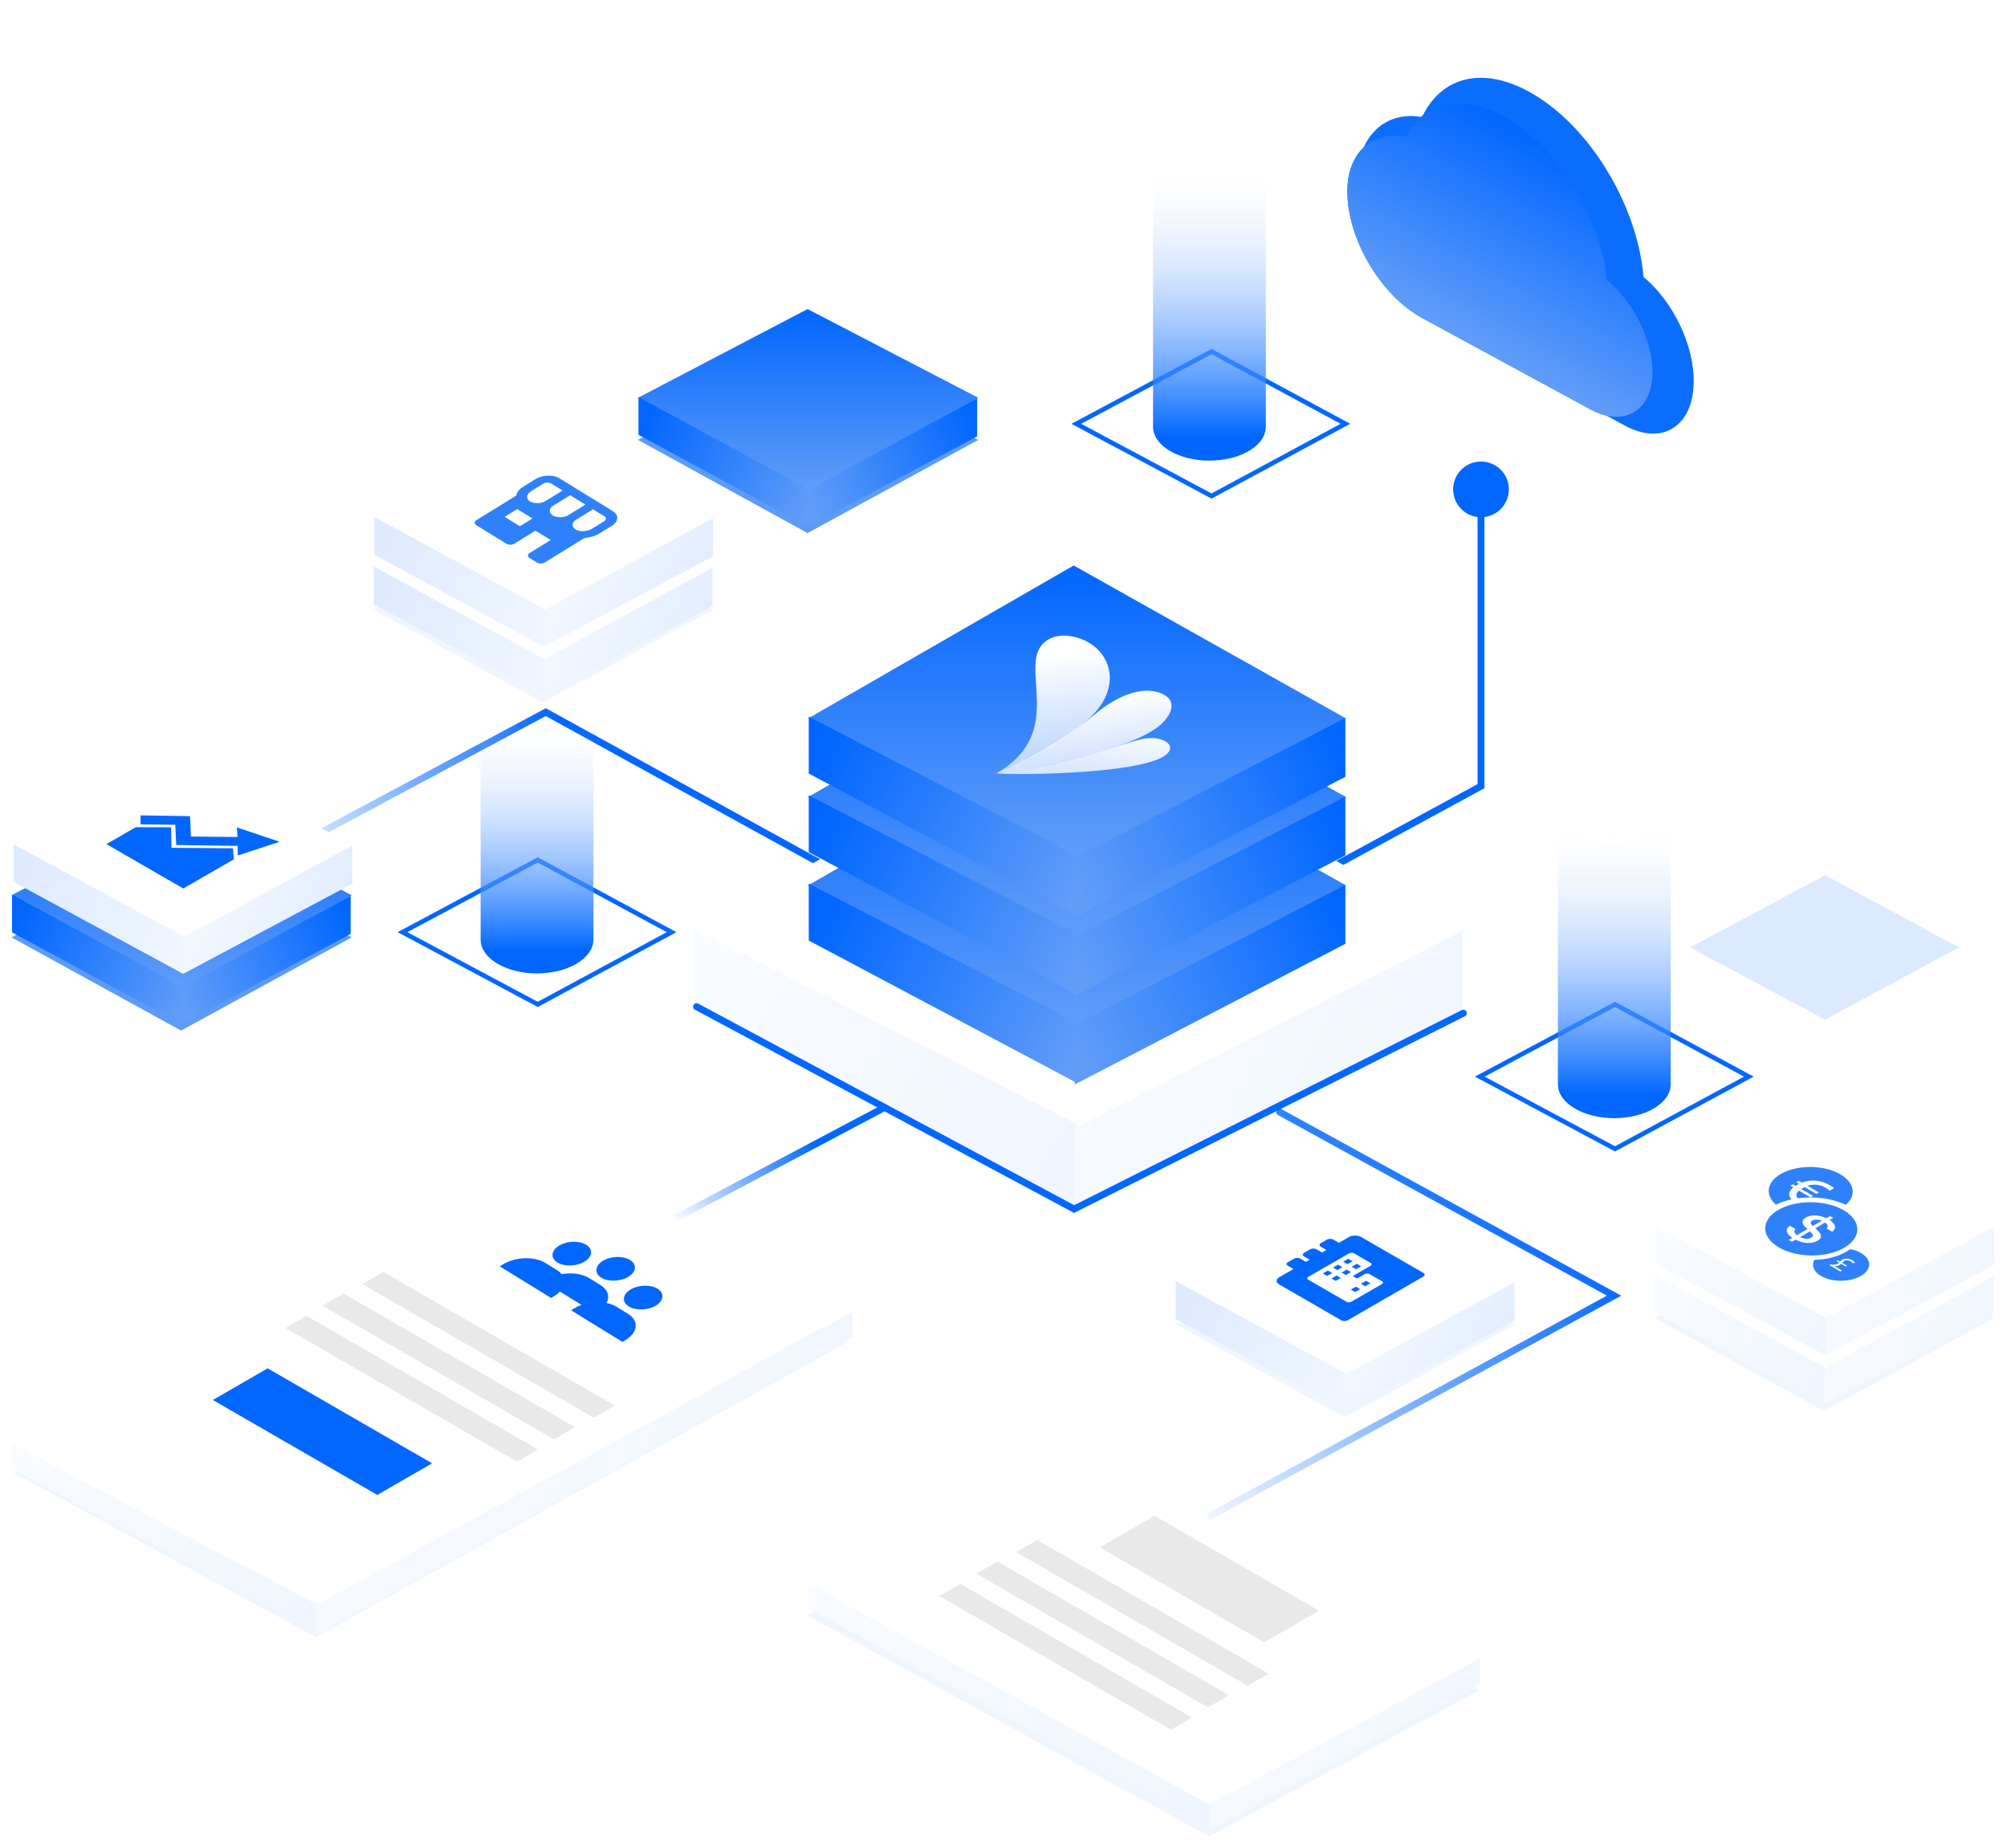 <svg width="873" height="804" viewBox="0 0 873 804" fill="none" xmlns="http://www.w3.org/2000/svg">
<path d="M644.204 341.968L644.921 343.286L645.704 342.86V341.968H644.204ZM645.704 212.876C645.704 212.048 645.033 211.376 644.204 211.376C643.376 211.376 642.704 212.048 642.704 212.876H645.704ZM581.557 377.739L644.921 343.286L643.488 340.65L580.124 375.104L581.557 377.739ZM645.704 341.968V212.876H642.704V341.968H645.704Z" fill="#0267FF"/>
<circle cx="644.204" cy="212.876" r="12.123" fill="#0267FF"/>
<path d="M714.9 120.455C712.193 88.846 690.983 53.95 664.896 39.786C644.701 28.821 626.927 33.277 618.552 50.962C602.72 47.988 590.638 59.186 590.324 78.104C589.927 102.03 606.04 130.419 626.243 141.388L706.848 185.153C723.013 193.93 736.417 185.499 736.734 166.355C736.852 158.57 734.765 149.818 730.808 141.498C726.85 133.179 721.249 125.77 714.9 120.455Z" fill="#0B6DFE"/>
<path d="M698.986 121.827C696.515 94.242 677.276 63.439 653.632 50.602C635.328 40.663 619.226 44.203 611.648 59.448C597.302 56.553 586.361 66.075 586.088 82.548C585.743 103.381 600.359 128.419 618.67 138.361L691.728 178.028C706.379 185.984 718.519 178.897 718.796 162.227C718.898 155.448 717.002 147.785 713.411 140.462C709.821 133.139 704.742 126.579 698.986 121.827Z" fill="#0267FF"/>
<path d="M698.986 121.827C696.515 94.242 677.276 63.439 653.632 50.602C635.328 40.663 619.226 44.203 611.648 59.448C597.302 56.553 586.361 66.075 586.088 82.548C585.743 103.381 600.359 128.419 618.67 138.361L691.728 178.028C706.379 185.984 718.519 178.897 718.796 162.227C718.898 155.448 717.002 147.785 713.411 140.462C709.821 133.139 704.742 126.579 698.986 121.827Z" fill="url(#paint0_linear_165_737)"/>
<g filter="url(#filter0_d_165_737)">
<path d="M351.272 228.892L277.507 188.346L351.272 149.754L425.526 188.346L351.272 228.892Z" fill="#5D9BF8"/>
</g>
<path d="M351.275 213.577L277.51 173.031L351.275 134.438L425.528 173.031L351.275 213.577Z" fill="url(#paint1_linear_165_737)"/>
<path d="M277.723 172.748V189.147L351.519 229.129V212.747L277.723 172.748Z" fill="url(#paint2_linear_165_737)"/>
<path d="M351.779 228.899V213.074L425.037 173.236V189.835L351.779 228.899Z" fill="url(#paint3_linear_165_737)"/>
<g filter="url(#filter1_d_165_737)">
<path d="M643.524 732.158L466.462 637.194L351.281 699.686L525.891 795.875L643.524 732.158Z" fill="#F0F6FF"/>
</g>
<path d="M643.998 721.45L466.937 626.486L351.755 688.979L526.365 785.168L643.998 721.45Z" fill="white"/>
<path d="M351.866 688.973V699.444L526.096 795.641V785.059L351.866 688.973Z" fill="url(#paint4_linear_165_737)"/>
<path d="M526.077 784.965V795.955L643.655 732.286V721.335L526.077 784.965Z" fill="url(#paint5_linear_165_737)"/>
<rect width="116.297" height="10.566" transform="matrix(0.866 0.5 -0.866 0.5 451.156 669.867)" fill="#E9E9E9"/>
<rect width="116.297" height="10.566" transform="matrix(0.866 0.5 -0.866 0.5 433.841 679.25)" fill="#E9E9E9"/>
<rect width="116.297" height="10.566" transform="matrix(0.866 0.5 -0.866 0.5 417.766 688.985)" fill="#E9E9E9"/>
<rect width="82.605" height="27.527" transform="matrix(0.866 0.5 -0.866 0.5 502.227 659.348)" fill="#E9E9E9"/>
<path d="M555.876 480.298L352.753 373.302L237.398 309.774L118.701 373.302" stroke="url(#paint6_linear_165_737)" stroke-width="3" stroke-linecap="round"/>
<path d="M556.648 483.744L702.08 563.602L526.577 659.348" stroke="url(#paint7_linear_165_737)" stroke-width="3" stroke-linecap="round"/>
<path d="M291.969 529.209C291.237 529.597 290.958 530.505 291.346 531.237C291.734 531.969 292.642 532.248 293.374 531.86L291.969 529.209ZM383.992 480.44L291.969 529.209L293.374 531.86L385.396 483.091L383.992 480.44Z" fill="url(#paint8_linear_165_737)"/>
<g filter="url(#filter2_d_165_737)">
<path d="M236.124 302.603L162.359 262.056L236.124 223.464L310.378 262.056L236.124 302.603Z" fill="#F0F6FF"/>
</g>
<path d="M236.127 287.287L162.362 246.741L236.127 208.149L310.38 246.741L236.127 287.287Z" fill="white"/>
<path d="M162.575 246.458V262.857L236.371 302.839V286.457L162.575 246.458Z" fill="url(#paint9_linear_165_737)"/>
<path d="M236.631 302.609V286.785L309.889 246.947V263.546L236.631 302.609Z" fill="url(#paint10_linear_165_737)"/>
<path d="M236.386 281.063L162.621 240.517L236.386 201.925L310.639 240.517L236.386 281.063Z" fill="#F0F6FF"/>
<path d="M236.388 265.748L162.623 225.202L236.388 186.61L310.642 225.202L236.388 265.748Z" fill="white"/>
<path d="M162.836 224.919V241.318L236.632 281.3V264.918L162.836 224.919Z" fill="url(#paint11_linear_165_737)"/>
<path d="M162.836 224.919V241.318L236.632 281.3V264.918L162.836 224.919Z" fill="url(#paint12_linear_165_737)"/>
<path d="M236.893 281.07V265.246L310.15 225.407V242.007L236.893 281.07Z" fill="url(#paint13_linear_165_737)"/>
<path d="M266.582 222.348L243.401 208.071C240.662 206.384 235.978 206.524 232.961 208.381L227.798 211.562C225.981 212.667 224.803 214.109 224.444 215.667L207.259 226.251C206.777 226.522 206.489 226.9 206.457 227.301C206.426 227.703 206.654 228.096 207.091 228.394L220.338 236.553C220.822 236.823 221.46 236.963 222.112 236.944C222.765 236.924 223.378 236.747 223.817 236.449L232.935 230.834L239.558 234.913L230.438 240.53C229.956 240.801 229.667 241.179 229.636 241.581C229.605 241.982 229.833 242.375 230.27 242.673L233.581 244.713C234.065 244.982 234.703 245.123 235.355 245.103C236.007 245.084 236.62 244.906 237.06 244.609L254.25 234.022C256.779 233.802 259.121 233.076 260.915 231.956L266.077 228.777C269.094 226.92 269.321 224.035 266.582 222.348ZM262.765 226.738L257.601 229.918C255.522 231.199 252.343 231.425 250.518 230.424L250.333 230.315C249.459 229.718 249.004 228.932 249.067 228.129C249.13 227.326 249.706 226.571 250.67 226.029L257.965 221.535L262.934 224.595C263.37 224.894 263.598 225.287 263.566 225.688C263.535 226.089 263.247 226.467 262.765 226.738ZM240.735 219.91L248.031 215.417L254.655 219.496L247.358 223.99C246.478 224.583 245.252 224.938 243.948 224.977C242.644 225.016 241.368 224.736 240.399 224.197C239.525 223.6 239.069 222.814 239.132 222.011C239.195 221.208 239.771 220.453 240.735 219.91ZM236.273 210.421C236.713 210.124 237.326 209.947 237.978 209.928C238.63 209.908 239.268 210.049 239.753 210.318L244.721 213.378L237.424 217.871C236.544 218.465 235.318 218.82 234.014 218.859C232.71 218.897 231.434 218.617 230.465 218.079L230.291 217.962C228.664 216.839 229.031 214.881 231.11 213.601L236.273 210.421ZM226.143 228.898L219.521 224.819L224.992 221.448L231.615 225.527L226.143 228.898Z" fill="#2F81FB"/>
<path d="M793.878 443.541L735.043 412.122L793.878 380.702L852.096 412.122L793.878 443.541Z" fill="#DCEAFF"/>
<g filter="url(#filter3_d_165_737)">
<path d="M369.16 580.461L233.895 508.807L5.773 637.491L137.382 709.145L369.16 580.461Z" fill="#F0F6FF"/>
</g>
<path d="M369.16 570.996L233.895 499.342L5.773 628.026L137.382 699.68L369.16 570.996Z" fill="white"/>
<path d="M5 638.796V627.986L138.513 698.203V710.778L5 638.796Z" fill="url(#paint14_linear_165_737)"/>
<path d="M137.616 711.14V698.055L370.826 570.66V581.796L137.616 711.14Z" fill="url(#paint15_linear_165_737)"/>
<path d="M243.128 541.867C239.678 543.992 239.378 547.265 242.459 549.162C245.539 551.059 250.854 550.874 254.303 548.75C257.752 546.625 258.054 543.352 254.973 541.455C251.893 539.558 246.578 539.743 243.128 541.867ZM238.486 563.843L239.73 564.61L241.12 563.753C246.486 560.449 246.954 555.357 242.161 552.405L237.194 549.346C232.402 546.394 224.136 546.682 218.769 549.987L217.379 550.844L238.486 563.843Z" fill="#0267FF"/>
<path d="M262.201 548.475C258.751 550.6 258.451 553.873 261.532 555.77C264.612 557.668 269.927 557.482 273.376 555.358C276.825 553.233 277.127 549.96 274.046 548.063C270.966 546.166 265.651 546.351 262.201 548.475ZM257.559 570.452L258.803 571.218L260.193 570.362C265.559 567.057 266.026 561.965 261.234 559.013L256.267 555.954C251.475 553.002 243.209 553.29 237.842 556.596L236.452 557.452L257.559 570.452Z" fill="#0267FF"/>
<path d="M274.169 560.986C270.719 563.111 270.419 566.383 273.5 568.281C276.58 570.178 281.895 569.993 285.344 567.868C288.794 565.744 289.095 562.471 286.014 560.574C282.934 558.676 277.619 558.861 274.169 560.986ZM269.527 582.962L270.771 583.728L272.161 582.872C277.527 579.567 277.995 574.476 273.202 571.524L268.236 568.465C263.444 565.513 255.177 565.801 249.81 569.106L248.42 569.962L269.527 582.962Z" fill="#0267FF"/>
<rect width="116.297" height="10.566" transform="matrix(0.866 0.5 -0.866 0.5 166.734 553.27)" fill="#E9E9E9"/>
<rect width="116.297" height="10.566" transform="matrix(0.866 0.5 -0.866 0.5 149.42 562.652)" fill="#E9E9E9"/>
<rect width="116.297" height="10.566" transform="matrix(0.866 0.5 -0.866 0.5 133.344 572.388)" fill="#E9E9E9"/>
<rect width="82.605" height="27.527" transform="matrix(0.866 0.5 -0.866 0.5 116.42 595.213)" fill="#0267FF"/>
<path d="M702.489 499.739L643.655 468.319L702.489 436.9L760.707 468.319L702.489 499.739Z" stroke="#0267FF" stroke-width="2" stroke-linecap="round"/>
<path fill-rule="evenodd" clip-rule="evenodd" d="M726.717 471.665C726.717 475.433 724.322 479.201 719.531 482.075C709.949 487.824 694.413 487.824 684.831 482.075C680.04 479.201 677.645 475.433 677.645 471.665V353.892C677.645 350.124 680.04 346.357 684.831 343.482C694.413 337.733 709.949 337.733 719.531 343.482C724.322 346.357 726.717 350.124 726.717 353.892V471.665Z" fill="url(#paint16_linear_165_737)"/>
<circle r="13.052" transform="matrix(-0.866 -0.5 -0.866 0.5 702.181 353.692)" fill="white"/>
<circle r="17.646" transform="matrix(-0.866 -0.5 -0.866 0.5 702.181 353.396)" stroke="white" stroke-width="2"/>
<path d="M526.996 215.768L468.162 184.349L526.996 152.929L585.214 184.349L526.996 215.768Z" stroke="#0267FF" stroke-width="2" stroke-linecap="round"/>
<path fill-rule="evenodd" clip-rule="evenodd" d="M550.613 185.643C550.613 189.41 548.217 193.178 543.426 196.053C533.845 201.802 518.309 201.802 508.727 196.053C503.936 193.178 501.541 189.41 501.541 185.643V67.87C501.541 64.102 503.936 60.334 508.727 57.46C518.309 51.711 533.845 51.711 543.426 57.46C548.217 60.334 550.613 64.102 550.613 67.87V185.643Z" fill="url(#paint17_linear_165_737)"/>
<circle r="13.052" transform="matrix(-0.866 -0.5 -0.866 0.5 526.077 67.669)" fill="white"/>
<circle r="17.646" transform="matrix(-0.866 -0.5 -0.866 0.5 526.077 67.373)" stroke="white" stroke-width="2"/>
<path d="M233.901 436.9L175.067 405.481L233.901 374.062L292.119 405.481L233.901 436.9Z" stroke="#0267FF" stroke-width="2" stroke-linecap="round"/>
<path fill-rule="evenodd" clip-rule="evenodd" d="M258.129 408.699C258.129 412.467 255.733 416.234 250.942 419.109C241.361 424.858 225.825 424.858 216.243 419.109C211.452 416.234 209.057 412.467 209.057 408.699V290.926C209.057 287.158 211.452 283.391 216.243 280.516C225.825 274.767 241.361 274.767 250.942 280.516C255.733 283.391 258.129 287.158 258.129 290.926V408.699Z" fill="url(#paint18_linear_165_737)"/>
<g filter="url(#filter4_d_165_737)">
<path d="M78.765 445.294L5 404.747L78.765 366.155L153.018 404.747L78.765 445.294Z" fill="#5D9BF8"/>
</g>
<path d="M78.767 429.978L5.002 389.432L78.767 350.84L153.021 389.432L78.767 429.978Z" fill="url(#paint19_linear_165_737)"/>
<path d="M5.216 389.149V405.548L79.012 445.53V429.148L5.216 389.149Z" fill="url(#paint20_linear_165_737)"/>
<path d="M79.272 445.3V429.476L152.53 389.638V406.237L79.272 445.3Z" fill="url(#paint21_linear_165_737)"/>
<path d="M79.538 423.421L5.773 382.875L79.538 344.282L153.792 382.875L79.538 423.421Z" fill="#F0F6FF"/>
<path d="M79.54 408.106L5.775 367.559L79.54 328.967L153.794 367.559L79.54 408.106Z" fill="white"/>
<path d="M5.989 367.276V383.676L79.785 423.658V407.276L5.989 367.276Z" fill="url(#paint22_linear_165_737)"/>
<path d="M80.045 423.428V407.603L153.303 367.765V384.364L80.045 423.428Z" fill="url(#paint23_linear_165_737)"/>
<path d="M61.144 358.601L61.151 354.677L82.666 355.032L83.05 363.884L103.325 364.084L103.014 359.906L121.614 366.155L103.439 372.146L103.377 367.972L76.671 367.565L76.224 358.75L61.144 358.601Z" fill="#0267FF"/>
<path d="M46.283 367.182L79.73 386.49L101.722 373.794L101.333 369.01L74.57 368.781L74.43 359.861L59.042 359.816L46.283 367.182Z" fill="#0267FF"/>
<g filter="url(#filter5_d_165_737)">
<path d="M584.97 613.498L511.205 572.951L584.97 534.359L659.223 572.951L584.97 613.498Z" fill="#F0F6FF"/>
</g>
<path d="M584.972 598.182L511.207 557.636L584.972 519.044L659.226 557.636L584.972 598.182Z" fill="white"/>
<path d="M511.421 557.353V573.752L585.216 613.734V597.352L511.421 557.353Z" fill="url(#paint24_linear_165_737)"/>
<path d="M585.477 613.504V597.68L658.734 557.842V574.441L585.477 613.504Z" fill="url(#paint25_linear_165_737)"/>
<path d="M565.608 547.475L569.395 549.661L563.985 552.783L560.199 550.598C559.84 550.39 559.639 550.11 559.639 549.817C559.639 549.524 559.84 549.243 560.199 549.036L562.904 547.475C563.262 547.268 563.749 547.151 564.256 547.151C564.763 547.151 565.25 547.268 565.608 547.475V547.475Z" fill="#0267FF"/>
<path d="M579.942 539.199L583.729 541.385L578.32 544.508L574.533 542.322C574.175 542.115 573.973 541.834 573.973 541.541C573.973 541.249 574.175 540.968 574.533 540.761L577.238 539.199C577.597 538.992 578.083 538.876 578.59 538.876C579.097 538.876 579.584 538.992 579.942 539.199V539.199Z" fill="#0267FF"/>
<path d="M572.64 543.415L576.427 545.601L571.017 548.724L567.231 546.538C566.872 546.331 566.671 546.05 566.671 545.757C566.671 545.464 566.872 545.184 567.231 544.977L569.935 543.415C570.294 543.208 570.781 543.092 571.288 543.092C571.795 543.092 572.281 543.208 572.64 543.415V543.415Z" fill="#0267FF"/>
<path d="M592.113 538.107L619.159 553.72C619.518 553.927 619.719 554.208 619.719 554.501C619.719 554.794 619.518 555.075 619.159 555.282L586.163 574.331C585.804 574.538 585.318 574.654 584.811 574.654C584.304 574.654 583.817 574.538 583.458 574.331L556.413 558.717C555.695 558.303 555.292 557.741 555.292 557.155C555.292 556.57 555.695 556.008 556.413 555.594L586.704 538.107C587.421 537.692 588.394 537.46 589.409 537.46C590.423 537.46 591.396 537.692 592.113 538.107H592.113Z" fill="#0267FF"/>
<path d="M601.258 557.389L595.639 554.146C595.122 553.847 594.208 553.891 593.599 554.243L590.286 556.155L588.415 555.075L596.144 550.612C596.754 550.26 596.829 549.733 596.312 549.434L588.822 545.11C588.305 544.812 587.391 544.855 586.781 545.207L569.116 555.406C568.506 555.758 568.43 556.285 568.948 556.584L585.801 566.313C586.318 566.612 587.231 566.568 587.841 566.216L601.09 558.567C601.7 558.215 601.775 557.688 601.258 557.389ZM590.192 549.726L592.064 550.807L589.856 552.082L587.982 551L590.192 549.726ZM577.276 555.019L575.404 553.938L577.612 552.663L579.485 553.744L577.276 555.019ZM581.693 552.469L579.821 551.388L582.029 550.113L583.902 551.194L581.693 552.469ZM586.11 549.919L584.237 548.838L586.445 547.563L588.318 548.644L586.11 549.919ZM581.021 557.181L579.149 556.1L581.357 554.825L583.23 555.906L581.021 557.181ZM585.438 554.631L583.566 553.55L585.774 552.275L587.647 553.356L585.438 554.631ZM589.448 562.046L587.575 560.964L589.784 559.69L591.656 560.771L589.448 562.046ZM593.865 559.496L591.992 558.415L594.201 557.14L596.073 558.221L593.865 559.496Z" fill="white"/>
<g filter="url(#filter6_d_165_737)">
<path d="M793.323 610.79L719.558 570.244L793.323 531.651L867.576 570.244L793.323 610.79Z" fill="#F0F6FF"/>
</g>
<path d="M793.325 595.474L719.56 554.928L793.325 516.336L867.579 554.928L793.325 595.474Z" fill="white"/>
<path d="M719.774 554.645V571.044L793.57 611.026V594.644L719.774 554.645Z" fill="url(#paint26_linear_165_737)"/>
<path d="M793.83 610.796V594.972L867.088 555.134V571.733L793.83 610.796Z" fill="url(#paint27_linear_165_737)"/>
<path d="M793.584 589.25L719.819 548.704L793.584 510.112L867.838 548.704L793.584 589.25Z" fill="#F0F6FF"/>
<path d="M793.587 573.935L719.822 533.389L793.587 494.796L867.84 533.389L793.587 573.935Z" fill="white"/>
<path d="M720.035 533.105V549.505L793.831 589.487V573.105L720.035 533.105Z" fill="url(#paint28_linear_165_737)"/>
<path d="M794.091 589.257V573.432L867.349 533.594V550.194L794.091 589.257Z" fill="url(#paint29_linear_165_737)"/>
<path d="M774.626 510.661C771.653 512.37 769.814 514.631 769.424 517.06C769.033 519.488 770.113 521.935 772.481 523.984C774.491 523.018 776.771 522.255 779.228 521.725C777.711 519.971 777.976 518.129 780.085 516.515L778.785 515.764L779.88 515.132L781.092 515.832L782.208 515.187C782.326 515.119 782.447 515.049 782.566 514.993L781.344 514.287L782.441 513.654L783.77 514.421C787.564 512.906 792.005 513.273 795.822 515.477C796.546 515.886 797.187 516.341 797.733 516.833L795.848 517.921C795.306 517.431 794.666 516.979 793.94 516.576C791.551 515.196 788.744 514.959 786.214 515.832L791.197 518.709L790.099 519.342L784.952 516.371C784.826 516.435 784.695 516.51 784.567 516.584L783.481 517.211L788.636 520.187L787.538 520.821L782.501 517.912C781.26 518.983 781.069 520.144 781.953 521.245C785.553 520.739 789.323 520.732 792.959 521.226C796.594 521.719 799.992 522.698 802.877 524.083C805.373 521.924 806.368 519.291 805.669 516.699C804.97 514.107 802.626 511.741 799.096 510.064C795.566 508.387 791.103 507.519 786.578 507.629C782.053 507.74 777.792 508.821 774.626 510.661ZM802.08 542.839C799.287 544.43 795.725 545.5 791.844 545.914C787.964 546.327 783.938 546.066 780.274 545.162C776.61 544.259 773.473 542.754 771.257 540.837C769.042 538.921 767.849 536.678 767.827 534.393C767.805 532.107 768.956 529.881 771.135 527.995C773.313 526.109 776.422 524.647 780.069 523.794C783.716 522.941 787.738 522.736 791.627 523.203C795.516 523.671 799.099 524.79 801.923 526.42C805.715 528.624 807.862 531.591 807.892 534.67C807.921 537.749 805.831 540.688 802.08 542.839L802.08 542.839ZM778.533 533.169C776.566 534.512 776.655 536.493 779.623 538.436L778.039 539.35L779.443 540.16L781.037 539.24C784.532 541.002 788.129 541.137 790.571 539.727C792.796 538.443 792.476 536.938 790.449 535.085L789.599 534.297L793.908 531.81C795.158 532.709 795.314 533.652 794.504 534.365L796.969 535.788C798.854 534.49 798.628 532.492 795.855 530.686L797.44 529.771L796.036 528.96L794.419 529.894C791.358 528.431 787.837 528.267 785.549 529.587C783.526 530.756 783.652 532.316 785.48 533.98L786.192 534.643L781.616 537.285C780.382 536.335 780.191 535.346 781.032 534.611L778.533 533.169ZM788.501 533.299C787.427 532.322 787.305 531.528 788.252 530.981C789.306 530.373 790.909 530.381 792.474 531.017L788.514 533.303L788.501 533.296L788.501 533.299ZM787.434 535.782C788.738 536.965 788.909 537.761 787.839 538.379C786.62 539.082 784.82 539.011 782.976 538.124L787.279 535.64L787.433 535.783L787.434 535.782Z" fill="#2F81FB"/>
<path d="M792.164 555.087C790.576 554.17 789.464 553.015 788.958 551.758C788.465 550.523 788.549 549.239 789.202 548.04C794.497 547.884 799.471 546.604 803.171 544.445C803.753 544.11 804.301 543.755 804.813 543.384C806.468 543.7 807.987 544.223 809.261 544.915C810.536 545.607 811.533 546.45 812.183 547.385C812.769 548.229 813.063 549.129 813.051 550.033C813.042 550.946 812.729 551.847 812.13 552.687C810.862 554.456 808.437 555.857 805.372 556.588C803.917 556.934 802.356 557.115 800.774 557.12C799.208 557.128 797.649 556.958 796.186 556.62C794.681 556.273 793.312 555.751 792.164 555.087Z" fill="#2F81FB"/>
<path d="M798.784 548.534L799.972 549.22C799.78 549.414 799.546 549.593 799.275 549.752C798.931 549.978 798.454 550.121 797.934 550.155C797.413 550.189 796.886 550.11 796.453 549.935L795.765 550.332L800.545 553.092L801.247 552.686L797.923 550.767L797.996 550.725C798.792 550.841 799.5 550.648 800.207 550.24C800.461 550.088 800.684 549.92 800.87 549.739L802.856 550.885L803.407 550.567L801.278 549.338C801.558 549.023 801.91 548.733 802.326 548.473C803.048 548.057 804.128 548.162 805.053 548.697C805.484 548.952 805.826 549.252 806.059 549.581L806.8 549.153C806.55 548.815 806.19 548.506 805.741 548.243C804.243 547.379 802.581 547.263 801.405 547.942C800.99 548.203 800.643 548.497 800.373 548.816L799.335 548.216L798.784 548.534Z" fill="white"/>
<path d="M636.577 405.105L466.874 311.274L301.362 405.105L466.874 491.717L636.577 405.105Z" fill="white"/>
<path d="M301.741 438.926V404.011L468.186 488.881V525.945L301.741 438.926Z" fill="url(#paint30_linear_165_737)"/>
<path d="M467.525 490.705V527.262L636.222 440.934V404.818L467.525 490.705Z" fill="url(#paint31_linear_165_737)"/>
<g filter="url(#filter7_d_165_737)">
<path d="M585.461 382.131L467.027 315.603L351.518 382.131L467.027 443.541L585.461 382.131Z" fill="url(#paint32_linear_165_737)"/>
<path d="M351.782 406.111V381.355L467.943 441.531V467.81L351.782 406.111Z" fill="url(#paint33_linear_165_737)"/>
<path d="M467.482 442.823V468.743L585.214 407.535V381.927L467.482 442.823Z" fill="url(#paint34_linear_165_737)"/>
</g>
<path d="M585.461 346.7L467.027 280.172L351.518 346.7L467.027 408.11L585.461 346.7Z" fill="url(#paint35_linear_165_737)"/>
<path d="M351.782 370.68V345.925L467.943 406.1V432.379L351.782 370.68Z" fill="url(#paint36_linear_165_737)"/>
<path d="M467.482 407.393V433.312L585.214 372.104V346.497L467.482 407.393Z" fill="url(#paint37_linear_165_737)"/>
<path d="M585.461 312.506L467.027 245.979L351.518 312.506L467.027 373.917L585.461 312.506Z" fill="url(#paint38_linear_165_737)"/>
<path d="M351.782 336.487V311.731L467.943 371.906V398.185L351.782 336.487Z" fill="url(#paint39_linear_165_737)"/>
<path d="M467.482 373.199V399.119L585.214 337.91V312.303L467.482 373.199Z" fill="url(#paint40_linear_165_737)"/>
<path d="M302.988 437.885L467.223 525.929L636.539 440.707" stroke="#0267FF" stroke-width="3" stroke-linecap="round"/>
<g filter="url(#filter8_d_165_737)">
<path d="M433.25 332.447C464.723 314.587 442.116 285.424 454.464 275.243C459.122 271.403 465.699 272.076 470.757 274.121C483.94 279.449 488.802 296.254 471.975 310.127C459.185 320.672 451.075 324.538 433.25 332.447Z" fill="url(#paint41_linear_165_737)"/>
<path d="M505.148 297.632C512.462 300.589 509.693 307.242 504.189 311.78C492.613 321.324 456.29 329.747 433.25 332.447C448.93 325.437 461.106 319.237 477.53 305.695C480.814 302.988 493.925 293.096 505.148 297.632Z" fill="url(#paint42_linear_165_737)"/>
<path d="M505.796 317.962C509.689 319.536 509.827 322.135 507.227 324.278C497.284 332.476 446.011 333.231 433.256 332.442C484.872 325.714 494.998 313.597 505.796 317.962Z" fill="url(#paint43_linear_165_737)"/>
</g>
<defs>
<filter id="filter0_d_165_737" x="272.507" y="147.754" width="158.018" height="89.138" filterUnits="userSpaceOnUse" color-interpolation-filters="sRGB">
<feFlood flood-opacity="0" result="BackgroundImageFix"/>
<feColorMatrix in="SourceAlpha" type="matrix" values="0 0 0 0 0 0 0 0 0 0 0 0 0 0 0 0 0 0 127 0" result="hardAlpha"/>
<feOffset dy="3"/>
<feGaussianBlur stdDeviation="2.5"/>
<feComposite in2="hardAlpha" operator="out"/>
<feColorMatrix type="matrix" values="0 0 0 0 0.509 0 0 0 0 0.509 0 0 0 0 0.509 0 0 0 0.25 0"/>
<feBlend mode="normal" in2="BackgroundImageFix" result="effect1_dropShadow_165_737"/>
<feBlend mode="normal" in="SourceGraphic" in2="effect1_dropShadow_165_737" result="shape"/>
</filter>
<filter id="filter1_d_165_737" x="346.281" y="635.194" width="302.243" height="168.681" filterUnits="userSpaceOnUse" color-interpolation-filters="sRGB">
<feFlood flood-opacity="0" result="BackgroundImageFix"/>
<feColorMatrix in="SourceAlpha" type="matrix" values="0 0 0 0 0 0 0 0 0 0 0 0 0 0 0 0 0 0 127 0" result="hardAlpha"/>
<feOffset dy="3"/>
<feGaussianBlur stdDeviation="2.5"/>
<feComposite in2="hardAlpha" operator="out"/>
<feColorMatrix type="matrix" values="0 0 0 0 0.509 0 0 0 0 0.509 0 0 0 0 0.509 0 0 0 0.25 0"/>
<feBlend mode="normal" in2="BackgroundImageFix" result="effect1_dropShadow_165_737"/>
<feBlend mode="normal" in="SourceGraphic" in2="effect1_dropShadow_165_737" result="shape"/>
</filter>
<filter id="filter2_d_165_737" x="157.359" y="221.464" width="158.018" height="89.138" filterUnits="userSpaceOnUse" color-interpolation-filters="sRGB">
<feFlood flood-opacity="0" result="BackgroundImageFix"/>
<feColorMatrix in="SourceAlpha" type="matrix" values="0 0 0 0 0 0 0 0 0 0 0 0 0 0 0 0 0 0 127 0" result="hardAlpha"/>
<feOffset dy="3"/>
<feGaussianBlur stdDeviation="2.5"/>
<feComposite in2="hardAlpha" operator="out"/>
<feColorMatrix type="matrix" values="0 0 0 0 0.509 0 0 0 0 0.509 0 0 0 0 0.509 0 0 0 0.25 0"/>
<feBlend mode="normal" in2="BackgroundImageFix" result="effect1_dropShadow_165_737"/>
<feBlend mode="normal" in="SourceGraphic" in2="effect1_dropShadow_165_737" result="shape"/>
</filter>
<filter id="filter3_d_165_737" x="0.773" y="506.807" width="373.387" height="210.338" filterUnits="userSpaceOnUse" color-interpolation-filters="sRGB">
<feFlood flood-opacity="0" result="BackgroundImageFix"/>
<feColorMatrix in="SourceAlpha" type="matrix" values="0 0 0 0 0 0 0 0 0 0 0 0 0 0 0 0 0 0 127 0" result="hardAlpha"/>
<feOffset dy="3"/>
<feGaussianBlur stdDeviation="2.5"/>
<feComposite in2="hardAlpha" operator="out"/>
<feColorMatrix type="matrix" values="0 0 0 0 0.509 0 0 0 0 0.509 0 0 0 0 0.509 0 0 0 0.25 0"/>
<feBlend mode="normal" in2="BackgroundImageFix" result="effect1_dropShadow_165_737"/>
<feBlend mode="normal" in="SourceGraphic" in2="effect1_dropShadow_165_737" result="shape"/>
</filter>
<filter id="filter4_d_165_737" x="0" y="364.155" width="158.018" height="89.138" filterUnits="userSpaceOnUse" color-interpolation-filters="sRGB">
<feFlood flood-opacity="0" result="BackgroundImageFix"/>
<feColorMatrix in="SourceAlpha" type="matrix" values="0 0 0 0 0 0 0 0 0 0 0 0 0 0 0 0 0 0 127 0" result="hardAlpha"/>
<feOffset dy="3"/>
<feGaussianBlur stdDeviation="2.5"/>
<feComposite in2="hardAlpha" operator="out"/>
<feColorMatrix type="matrix" values="0 0 0 0 0.509 0 0 0 0 0.509 0 0 0 0 0.509 0 0 0 0.25 0"/>
<feBlend mode="normal" in2="BackgroundImageFix" result="effect1_dropShadow_165_737"/>
<feBlend mode="normal" in="SourceGraphic" in2="effect1_dropShadow_165_737" result="shape"/>
</filter>
<filter id="filter5_d_165_737" x="506.205" y="532.359" width="158.019" height="89.138" filterUnits="userSpaceOnUse" color-interpolation-filters="sRGB">
<feFlood flood-opacity="0" result="BackgroundImageFix"/>
<feColorMatrix in="SourceAlpha" type="matrix" values="0 0 0 0 0 0 0 0 0 0 0 0 0 0 0 0 0 0 127 0" result="hardAlpha"/>
<feOffset dy="3"/>
<feGaussianBlur stdDeviation="2.5"/>
<feComposite in2="hardAlpha" operator="out"/>
<feColorMatrix type="matrix" values="0 0 0 0 0.509 0 0 0 0 0.509 0 0 0 0 0.509 0 0 0 0.25 0"/>
<feBlend mode="normal" in2="BackgroundImageFix" result="effect1_dropShadow_165_737"/>
<feBlend mode="normal" in="SourceGraphic" in2="effect1_dropShadow_165_737" result="shape"/>
</filter>
<filter id="filter6_d_165_737" x="714.558" y="529.651" width="158.018" height="89.138" filterUnits="userSpaceOnUse" color-interpolation-filters="sRGB">
<feFlood flood-opacity="0" result="BackgroundImageFix"/>
<feColorMatrix in="SourceAlpha" type="matrix" values="0 0 0 0 0 0 0 0 0 0 0 0 0 0 0 0 0 0 127 0" result="hardAlpha"/>
<feOffset dy="3"/>
<feGaussianBlur stdDeviation="2.5"/>
<feComposite in2="hardAlpha" operator="out"/>
<feColorMatrix type="matrix" values="0 0 0 0 0.509 0 0 0 0 0.509 0 0 0 0 0.509 0 0 0 0.25 0"/>
<feBlend mode="normal" in2="BackgroundImageFix" result="effect1_dropShadow_165_737"/>
<feBlend mode="normal" in="SourceGraphic" in2="effect1_dropShadow_165_737" result="shape"/>
</filter>
<filter id="filter7_d_165_737" x="336.518" y="303.603" width="263.944" height="183.14" filterUnits="userSpaceOnUse" color-interpolation-filters="sRGB">
<feFlood flood-opacity="0" result="BackgroundImageFix"/>
<feColorMatrix in="SourceAlpha" type="matrix" values="0 0 0 0 0 0 0 0 0 0 0 0 0 0 0 0 0 0 127 0" result="hardAlpha"/>
<feOffset dy="3"/>
<feGaussianBlur stdDeviation="7.5"/>
<feComposite in2="hardAlpha" operator="out"/>
<feColorMatrix type="matrix" values="0 0 0 0 0.317 0 0 0 0 0.317 0 0 0 0 0.317 0 0 0 0.45 0"/>
<feBlend mode="normal" in2="BackgroundImageFix" result="effect1_dropShadow_165_737"/>
<feBlend mode="normal" in="SourceGraphic" in2="effect1_dropShadow_165_737" result="shape"/>
</filter>
<filter id="filter8_d_165_737" x="429.25" y="272.472" width="84.324" height="68.212" filterUnits="userSpaceOnUse" color-interpolation-filters="sRGB">
<feFlood flood-opacity="0" result="BackgroundImageFix"/>
<feColorMatrix in="SourceAlpha" type="matrix" values="0 0 0 0 0 0 0 0 0 0 0 0 0 0 0 0 0 0 127 0" result="hardAlpha"/>
<feOffset dy="4"/>
<feGaussianBlur stdDeviation="2"/>
<feComposite in2="hardAlpha" operator="out"/>
<feColorMatrix type="matrix" values="0 0 0 0 0.167 0 0 0 0 0.5 0 0 0 0 1 0 0 0 1 0"/>
<feBlend mode="normal" in2="BackgroundImageFix" result="effect1_dropShadow_165_737"/>
<feBlend mode="normal" in="SourceGraphic" in2="effect1_dropShadow_165_737" result="shape"/>
</filter>
<linearGradient id="paint0_linear_165_737" x1="653.632" y1="50.602" x2="608.871" y2="133.041" gradientUnits="userSpaceOnUse">
<stop stop-color="#0066FF"/>
<stop offset="1" stop-color="#619DF8"/>
</linearGradient>
<linearGradient id="paint1_linear_165_737" x1="351.519" y1="134.438" x2="351.519" y2="213.577" gradientUnits="userSpaceOnUse">
<stop stop-color="#0066FF"/>
<stop offset="1" stop-color="#619DF8"/>
</linearGradient>
<linearGradient id="paint2_linear_165_737" x1="279.157" y1="184.518" x2="352.339" y2="222.317" gradientUnits="userSpaceOnUse">
<stop stop-color="#0066FF"/>
<stop offset="1" stop-color="#619DF8"/>
</linearGradient>
<linearGradient id="paint3_linear_165_737" x1="425.037" y1="182.216" x2="350.641" y2="218.134" gradientUnits="userSpaceOnUse">
<stop stop-color="#0066FF"/>
<stop offset="1" stop-color="#619DF8"/>
</linearGradient>
<linearGradient id="paint4_linear_165_737" x1="351.866" y1="708.808" x2="508.444" y2="807.202" gradientUnits="userSpaceOnUse">
<stop stop-color="#F8FBFF"/>
<stop offset="1" stop-color="#F0F6FF"/>
</linearGradient>
<linearGradient id="paint5_linear_165_737" x1="526.077" y1="735.211" x2="633.86" y2="800.55" gradientUnits="userSpaceOnUse">
<stop stop-color="#F8FBFF"/>
<stop offset="1" stop-color="#F0F6FF"/>
</linearGradient>
<linearGradient id="paint6_linear_165_737" x1="243.926" y1="315.4" x2="118.701" y2="385.947" gradientUnits="userSpaceOnUse">
<stop stop-color="#0267FF"/>
<stop offset="1" stop-color="#0267FF" stop-opacity="0"/>
</linearGradient>
<linearGradient id="paint7_linear_165_737" x1="651.841" y1="511.826" x2="521.923" y2="672.801" gradientUnits="userSpaceOnUse">
<stop stop-color="#0267FF"/>
<stop offset="1" stop-color="#0267FF" stop-opacity="0"/>
</linearGradient>
<linearGradient id="paint8_linear_165_737" x1="351.686" y1="493.469" x2="293.194" y2="533.181" gradientUnits="userSpaceOnUse">
<stop stop-color="#0267FF"/>
<stop offset="1" stop-color="#0267FF" stop-opacity="0"/>
</linearGradient>
<linearGradient id="paint9_linear_165_737" x1="162.575" y1="256.942" x2="236.371" y2="294.103" gradientUnits="userSpaceOnUse">
<stop stop-color="#DDEAFF"/>
<stop offset="1" stop-color="#F0F6FF"/>
</linearGradient>
<linearGradient id="paint10_linear_165_737" x1="236.631" y1="257.297" x2="309.725" y2="294.307" gradientUnits="userSpaceOnUse">
<stop stop-color="#F8FBFF"/>
<stop offset="1" stop-color="#DDEAFF"/>
</linearGradient>
<linearGradient id="paint11_linear_165_737" x1="162.836" y1="235.403" x2="236.632" y2="272.563" gradientUnits="userSpaceOnUse">
<stop stop-color="#F8FBFF"/>
<stop offset="1" stop-color="#F0F6FF"/>
</linearGradient>
<linearGradient id="paint12_linear_165_737" x1="162.836" y1="235.403" x2="236.632" y2="272.563" gradientUnits="userSpaceOnUse">
<stop stop-color="#DDEAFF"/>
<stop offset="1" stop-color="#F0F6FF"/>
</linearGradient>
<linearGradient id="paint13_linear_165_737" x1="236.893" y1="235.758" x2="309.987" y2="272.768" gradientUnits="userSpaceOnUse">
<stop stop-color="#F8FBFF"/>
<stop offset="1" stop-color="#DDEAFF"/>
</linearGradient>
<linearGradient id="paint14_linear_165_737" x1="5" y1="643.381" x2="125.85" y2="718.36" gradientUnits="userSpaceOnUse">
<stop stop-color="#F8FBFF"/>
<stop offset="1" stop-color="#F0F6FF"/>
</linearGradient>
<linearGradient id="paint15_linear_165_737" x1="137.616" y1="596.782" x2="345.26" y2="729.401" gradientUnits="userSpaceOnUse">
<stop stop-color="#F8FBFF"/>
<stop offset="1" stop-color="#F0F6FF"/>
</linearGradient>
<linearGradient id="paint16_linear_165_737" x1="702.181" y1="476.367" x2="702.181" y2="360.626" gradientUnits="userSpaceOnUse">
<stop stop-color="#0066FF"/>
<stop offset="1" stop-color="#E4EFFF" stop-opacity="0"/>
</linearGradient>
<linearGradient id="paint17_linear_165_737" x1="526.077" y1="190.345" x2="526.077" y2="74.603" gradientUnits="userSpaceOnUse">
<stop stop-color="#0066FF"/>
<stop offset="1" stop-color="#E4EFFF" stop-opacity="0"/>
</linearGradient>
<linearGradient id="paint18_linear_165_737" x1="233.593" y1="413.401" x2="233.593" y2="316.121" gradientUnits="userSpaceOnUse">
<stop stop-color="#0066FF"/>
<stop offset="1" stop-color="#E4EFFF" stop-opacity="0"/>
</linearGradient>
<linearGradient id="paint19_linear_165_737" x1="79.011" y1="350.84" x2="79.011" y2="429.978" gradientUnits="userSpaceOnUse">
<stop stop-color="#0066FF"/>
<stop offset="1" stop-color="#619DF8"/>
</linearGradient>
<linearGradient id="paint20_linear_165_737" x1="6.649" y1="400.919" x2="79.831" y2="438.718" gradientUnits="userSpaceOnUse">
<stop stop-color="#0066FF"/>
<stop offset="1" stop-color="#619DF8"/>
</linearGradient>
<linearGradient id="paint21_linear_165_737" x1="152.53" y1="398.617" x2="78.133" y2="434.536" gradientUnits="userSpaceOnUse">
<stop stop-color="#0066FF"/>
<stop offset="1" stop-color="#619DF8"/>
</linearGradient>
<linearGradient id="paint22_linear_165_737" x1="5.989" y1="377.76" x2="79.785" y2="414.921" gradientUnits="userSpaceOnUse">
<stop stop-color="#DDEAFF"/>
<stop offset="1" stop-color="#F0F6FF"/>
</linearGradient>
<linearGradient id="paint23_linear_165_737" x1="80.045" y1="378.115" x2="153.139" y2="415.126" gradientUnits="userSpaceOnUse">
<stop stop-color="#F8FBFF"/>
<stop offset="1" stop-color="#DDEAFF"/>
</linearGradient>
<linearGradient id="paint24_linear_165_737" x1="511.421" y1="567.837" x2="585.216" y2="604.998" gradientUnits="userSpaceOnUse">
<stop stop-color="#DDEAFF"/>
<stop offset="1" stop-color="#F0F6FF"/>
</linearGradient>
<linearGradient id="paint25_linear_165_737" x1="585.477" y1="568.192" x2="658.571" y2="605.202" gradientUnits="userSpaceOnUse">
<stop stop-color="#F8FBFF"/>
<stop offset="1" stop-color="#DDEAFF"/>
</linearGradient>
<linearGradient id="paint26_linear_165_737" x1="719.774" y1="565.129" x2="793.57" y2="602.29" gradientUnits="userSpaceOnUse">
<stop stop-color="#F8FBFF"/>
<stop offset="1" stop-color="#F0F6FF"/>
</linearGradient>
<linearGradient id="paint27_linear_165_737" x1="793.83" y1="565.484" x2="866.924" y2="602.495" gradientUnits="userSpaceOnUse">
<stop stop-color="#F8FBFF"/>
<stop offset="1" stop-color="#F0F6FF"/>
</linearGradient>
<linearGradient id="paint28_linear_165_737" x1="720.035" y1="543.589" x2="793.831" y2="580.75" gradientUnits="userSpaceOnUse">
<stop stop-color="#F8FBFF"/>
<stop offset="1" stop-color="#F0F6FF"/>
</linearGradient>
<linearGradient id="paint29_linear_165_737" x1="794.091" y1="543.945" x2="867.185" y2="580.955" gradientUnits="userSpaceOnUse">
<stop stop-color="#F8FBFF"/>
<stop offset="1" stop-color="#F0F6FF"/>
</linearGradient>
<linearGradient id="paint30_linear_165_737" x1="301.741" y1="426.685" x2="465.286" y2="512.573" gradientUnits="userSpaceOnUse">
<stop stop-color="#F8FBFF"/>
<stop offset="1" stop-color="#F0F6FF"/>
</linearGradient>
<linearGradient id="paint31_linear_165_737" x1="467.525" y1="427.586" x2="632.615" y2="515.093" gradientUnits="userSpaceOnUse">
<stop stop-color="#F8FBFF"/>
<stop offset="1" stop-color="#F0F6FF"/>
</linearGradient>
<linearGradient id="paint32_linear_165_737" x1="468.49" y1="315.603" x2="468.49" y2="443.541" gradientUnits="userSpaceOnUse">
<stop stop-color="#0066FF"/>
<stop offset="1" stop-color="#619DF8"/>
</linearGradient>
<linearGradient id="paint33_linear_165_737" x1="354.039" y1="399.404" x2="467.943" y2="459.797" gradientUnits="userSpaceOnUse">
<stop stop-color="#0066FF"/>
<stop offset="1" stop-color="#619DF8"/>
</linearGradient>
<linearGradient id="paint34_linear_165_737" x1="585.214" y1="395.933" x2="467.031" y2="454.726" gradientUnits="userSpaceOnUse">
<stop stop-color="#0066FF"/>
<stop offset="1" stop-color="#619DF8"/>
</linearGradient>
<linearGradient id="paint35_linear_165_737" x1="468.49" y1="280.172" x2="468.49" y2="408.11" gradientUnits="userSpaceOnUse">
<stop stop-color="#0066FF"/>
<stop offset="1" stop-color="#619DF8"/>
</linearGradient>
<linearGradient id="paint36_linear_165_737" x1="354.039" y1="363.973" x2="467.943" y2="424.367" gradientUnits="userSpaceOnUse">
<stop stop-color="#0066FF"/>
<stop offset="1" stop-color="#619DF8"/>
</linearGradient>
<linearGradient id="paint37_linear_165_737" x1="585.214" y1="360.502" x2="467.031" y2="419.295" gradientUnits="userSpaceOnUse">
<stop stop-color="#0066FF"/>
<stop offset="1" stop-color="#619DF8"/>
</linearGradient>
<linearGradient id="paint38_linear_165_737" x1="468.49" y1="245.979" x2="468.49" y2="373.917" gradientUnits="userSpaceOnUse">
<stop stop-color="#0066FF"/>
<stop offset="1" stop-color="#619DF8"/>
</linearGradient>
<linearGradient id="paint39_linear_165_737" x1="354.039" y1="329.779" x2="467.943" y2="390.173" gradientUnits="userSpaceOnUse">
<stop stop-color="#0066FF"/>
<stop offset="1" stop-color="#619DF8"/>
</linearGradient>
<linearGradient id="paint40_linear_165_737" x1="585.214" y1="326.308" x2="467.031" y2="385.102" gradientUnits="userSpaceOnUse">
<stop stop-color="#0066FF"/>
<stop offset="1" stop-color="#619DF8"/>
</linearGradient>
<linearGradient id="paint41_linear_165_737" x1="462.581" y1="281.286" x2="469.439" y2="353.587" gradientUnits="userSpaceOnUse">
<stop stop-color="white"/>
<stop offset="1" stop-color="white" stop-opacity="0.46"/>
</linearGradient>
<linearGradient id="paint42_linear_165_737" x1="485.779" y1="298.904" x2="493.606" y2="358.016" gradientUnits="userSpaceOnUse">
<stop stop-color="white"/>
<stop offset="1" stop-color="white" stop-opacity="0.46"/>
</linearGradient>
<linearGradient id="paint43_linear_165_737" x1="474.927" y1="311.725" x2="471.471" y2="364.536" gradientUnits="userSpaceOnUse">
<stop stop-color="white"/>
<stop offset="1" stop-color="white" stop-opacity="0.46"/>
</linearGradient>
</defs>
</svg>
